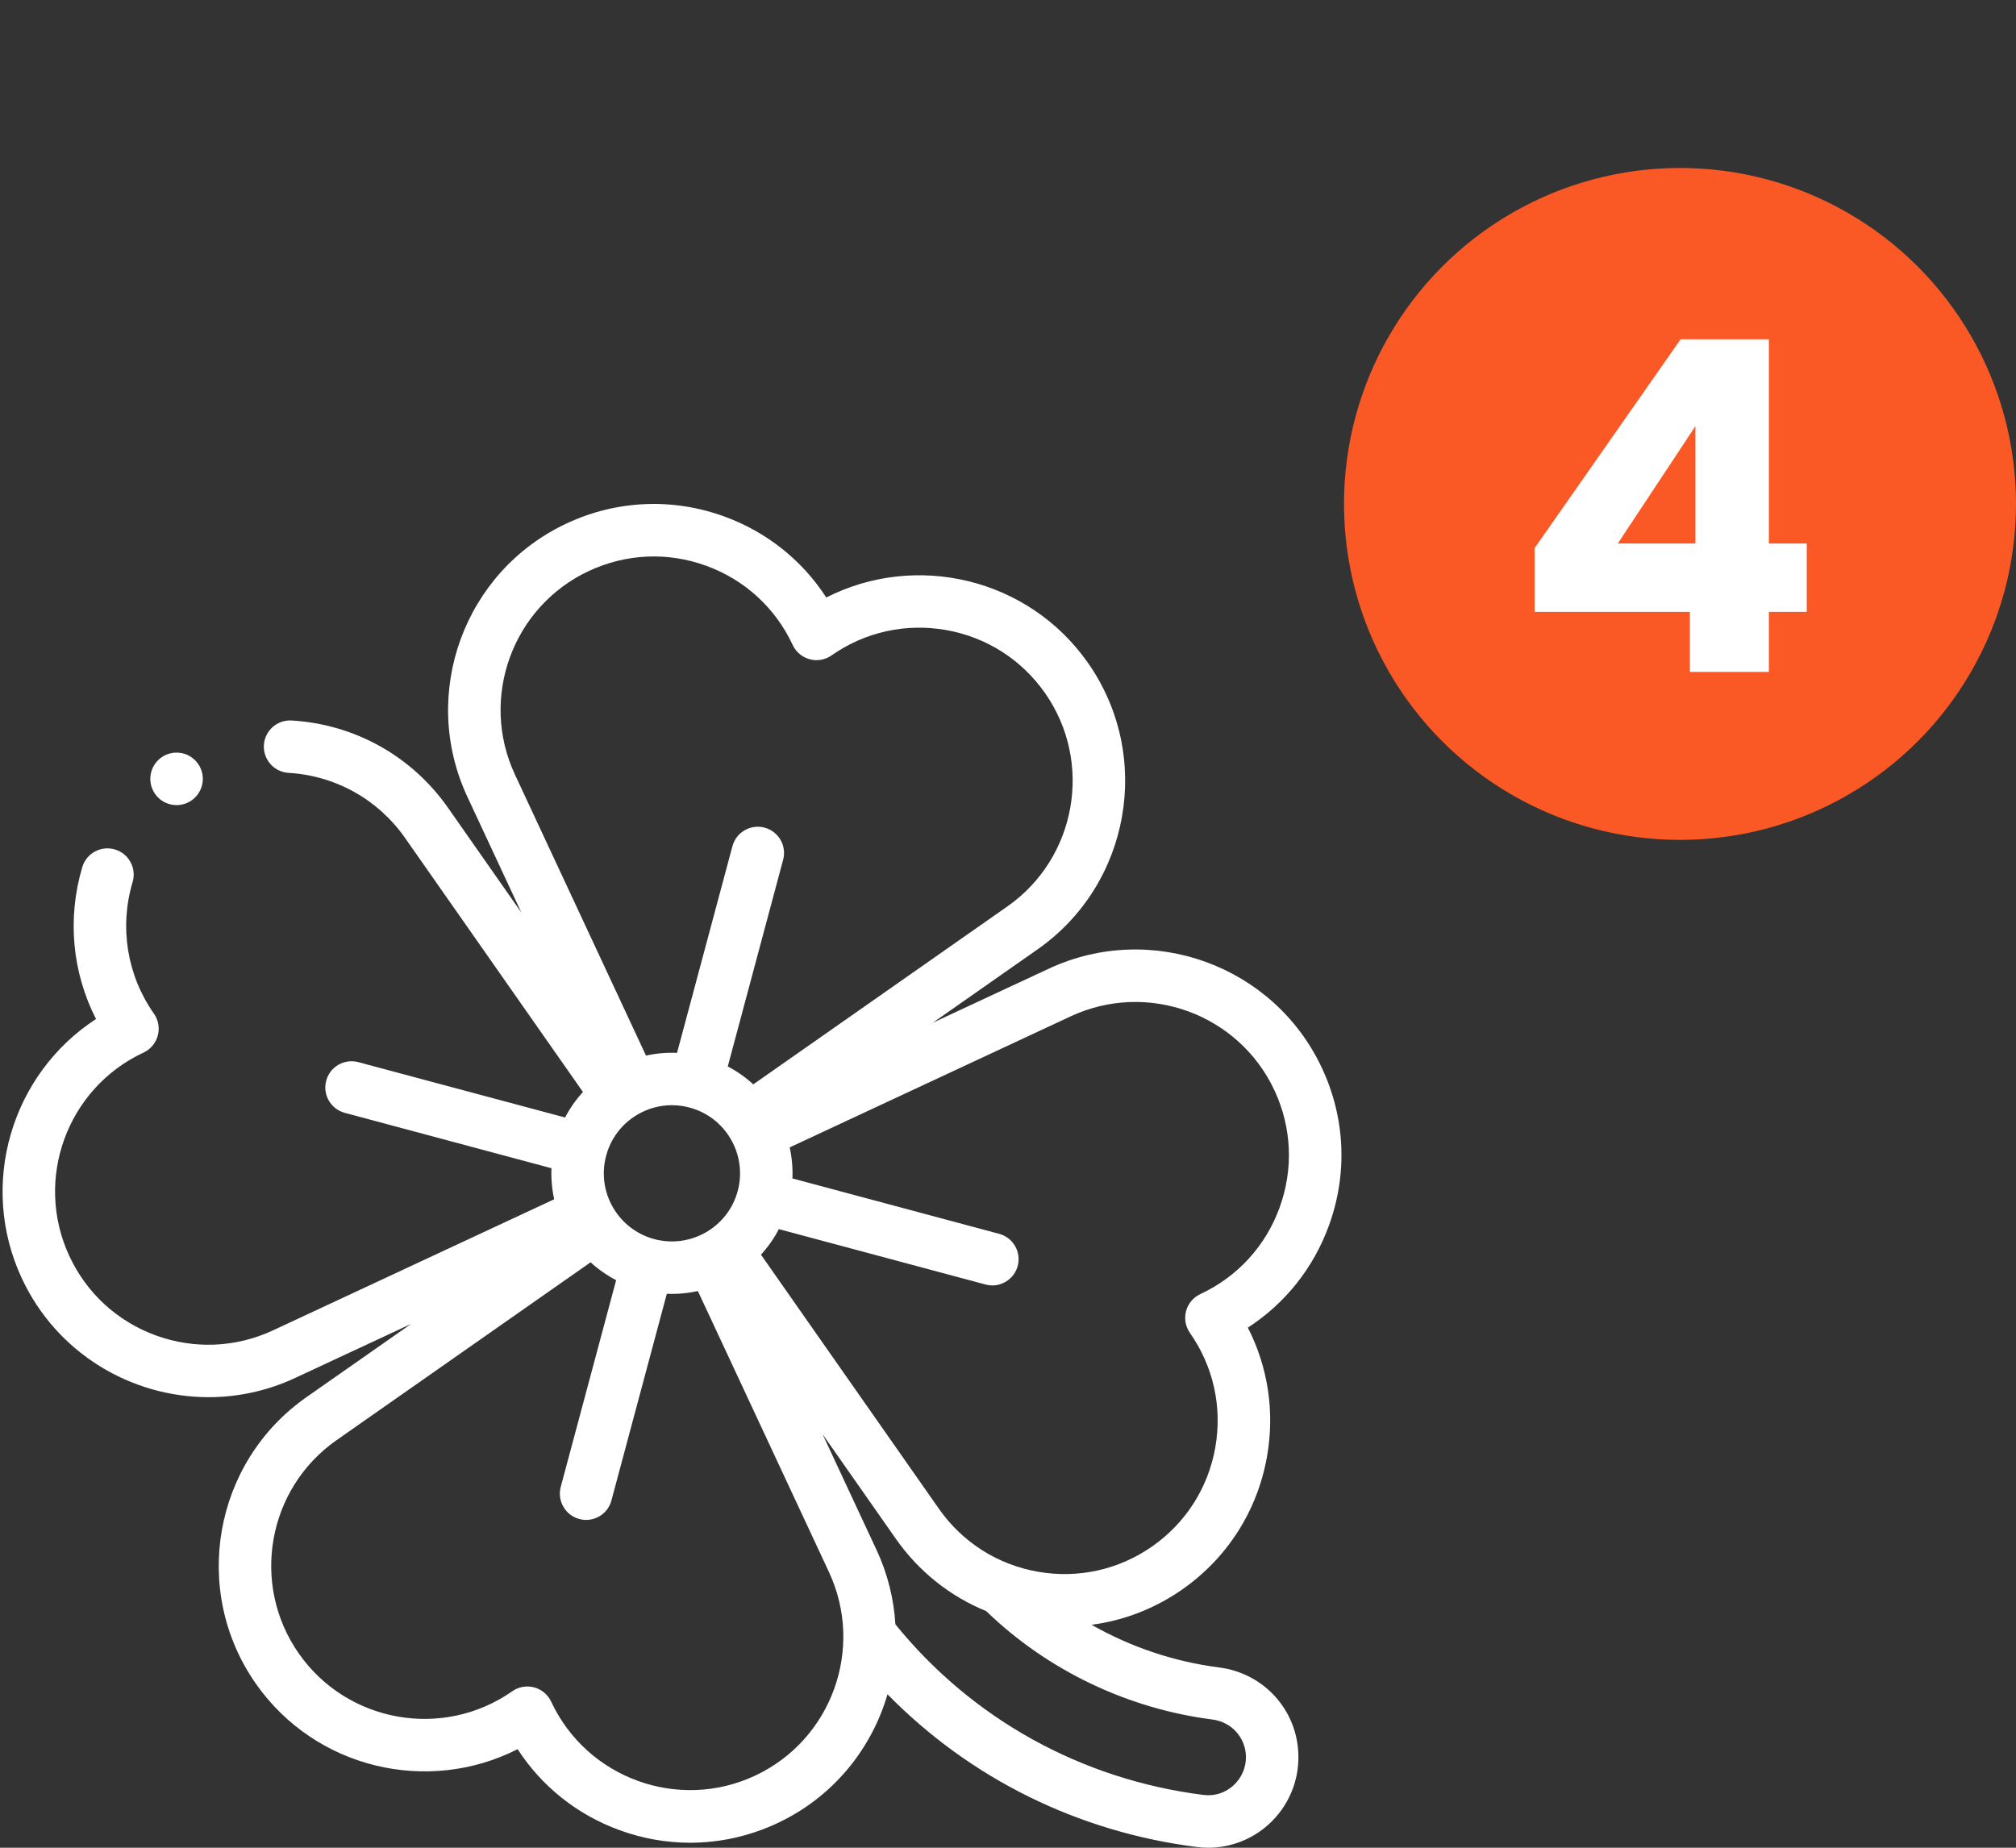 <svg width="48" height="44" viewBox="0 0 48 44" fill="none" xmlns="http://www.w3.org/2000/svg">
<rect x="0" y="0" width="48" height="44" fill="#333333" stroke="none"/>
<circle cx="40" cy="12" r="8" fill="#FA5926"/>
<path d="M36.539 14.57V13.052L40.015 8.08H42.116V12.942H43.018V14.57H42.116V16H40.235V14.57H36.539ZM40.367 10.148L38.519 12.942H40.367V10.148Z" fill="white"/>
<g clip-path="url(#clip0_706_44740)">
<path d="M31.641 29.184C32.089 27.955 32.031 26.624 31.477 25.438C30.336 22.99 27.415 21.927 24.967 23.069L22.209 24.355L24.702 22.609C26.915 21.06 27.454 17.999 25.905 15.786C24.49 13.765 21.813 13.14 19.673 14.228C19.098 13.34 18.254 12.666 17.243 12.298C16.013 11.851 14.683 11.909 13.497 12.462C11.049 13.603 9.986 16.524 11.127 18.972L12.413 21.73L10.668 19.237C9.805 18.005 8.448 17.247 6.945 17.157C6.6 17.136 6.304 17.398 6.283 17.743C6.263 18.087 6.525 18.384 6.87 18.404C7.99 18.471 9.001 19.036 9.644 19.954L13.88 26.004C13.714 26.185 13.57 26.388 13.454 26.611L8.532 25.293C8.199 25.203 7.856 25.401 7.767 25.734C7.677 26.068 7.875 26.41 8.209 26.5L13.13 27.819C13.12 28.07 13.142 28.318 13.195 28.558L6.502 31.679C5.619 32.091 4.628 32.134 3.712 31.801C2.796 31.468 2.065 30.797 1.653 29.914C0.802 28.09 1.594 25.915 3.418 25.065C3.585 24.987 3.709 24.839 3.757 24.66C3.805 24.482 3.772 24.291 3.666 24.14C3.023 23.223 2.838 22.08 3.157 21.005C3.256 20.674 3.067 20.326 2.736 20.228C2.405 20.13 2.057 20.318 1.959 20.649C1.597 21.869 1.719 23.154 2.286 24.266C0.274 25.575 -0.523 28.206 0.52 30.442C1.35 32.223 3.121 33.271 4.967 33.271C5.66 33.271 6.363 33.123 7.03 32.812L9.789 31.526L7.296 33.271C5.083 34.821 4.543 37.882 6.092 40.094C7.508 42.116 10.185 42.741 12.324 41.653C12.899 42.54 13.743 43.215 14.755 43.583C15.302 43.782 15.868 43.881 16.433 43.881C17.139 43.881 17.842 43.726 18.501 43.419C19.83 42.799 20.75 41.654 21.131 40.346C23.093 42.347 25.664 43.625 28.499 43.983C28.588 43.995 28.678 44 28.767 44C29.296 44 29.81 43.804 30.207 43.443C30.675 43.018 30.933 42.413 30.914 41.781C30.883 40.715 30.089 39.842 29.026 39.707C27.954 39.57 26.92 39.22 25.99 38.691C26.759 38.59 27.499 38.305 28.153 37.847C29.224 37.096 29.94 35.973 30.167 34.684C30.354 33.624 30.192 32.557 29.711 31.615C30.599 31.039 31.273 30.196 31.641 29.184ZM15.579 29.507C15.161 29.395 14.811 29.126 14.594 28.751C14.378 28.376 14.32 27.939 14.432 27.521C14.544 27.102 14.813 26.753 15.188 26.536C15.438 26.392 15.715 26.318 15.996 26.318C16.137 26.318 16.279 26.337 16.418 26.374C17.282 26.605 17.796 27.496 17.565 28.36C17.334 29.224 16.443 29.738 15.579 29.507ZM14.025 13.595C14.908 13.183 15.899 13.139 16.815 13.473C17.731 13.806 18.462 14.476 18.874 15.359C18.952 15.527 19.1 15.651 19.279 15.699C19.457 15.747 19.648 15.713 19.799 15.607C20.597 15.048 21.566 14.834 22.526 15.003C23.485 15.172 24.322 15.705 24.881 16.503C26.035 18.151 25.633 20.431 23.985 21.585L17.935 25.822C17.754 25.656 17.551 25.512 17.328 25.395L18.646 20.474C18.736 20.14 18.538 19.798 18.204 19.708C17.871 19.619 17.528 19.817 17.439 20.15L16.12 25.072C15.869 25.061 15.621 25.084 15.381 25.137L12.26 18.444C11.41 16.62 12.201 14.445 14.025 13.595ZM17.973 42.286C16.149 43.137 13.974 42.345 13.123 40.521C13.045 40.354 12.897 40.23 12.719 40.182C12.54 40.134 12.35 40.167 12.198 40.273C10.55 41.428 8.27 41.026 7.116 39.377C5.962 37.729 6.364 35.449 8.013 34.295L14.062 30.059C14.243 30.225 14.447 30.369 14.67 30.485L13.351 35.407C13.262 35.74 13.46 36.083 13.793 36.172C13.847 36.187 13.902 36.194 13.955 36.194C14.231 36.194 14.484 36.01 14.558 35.73L15.877 30.808C15.918 30.81 15.958 30.812 15.998 30.812C16.208 30.812 16.415 30.788 16.616 30.744L19.738 37.437C20.588 39.261 19.796 41.436 17.973 42.286ZM29.665 41.818C29.673 42.084 29.564 42.338 29.367 42.517C29.17 42.696 28.918 42.776 28.655 42.743C25.748 42.376 23.149 40.935 21.319 38.681C21.283 38.084 21.138 37.483 20.87 36.909L19.584 34.151L21.33 36.644C21.876 37.423 22.62 38.014 23.481 38.365C24.936 39.773 26.846 40.689 28.868 40.947C29.317 41.004 29.652 41.37 29.665 41.818ZM28.58 30.816C28.412 30.894 28.288 31.042 28.24 31.221C28.192 31.399 28.226 31.589 28.332 31.741C28.891 32.539 29.105 33.507 28.936 34.467C28.767 35.427 28.234 36.264 27.436 36.823C26.637 37.382 25.669 37.596 24.709 37.427C23.749 37.258 22.913 36.725 22.354 35.927L18.118 29.877C18.284 29.696 18.428 29.493 18.544 29.269L23.465 30.588C23.52 30.602 23.574 30.61 23.628 30.61C23.903 30.61 24.156 30.425 24.231 30.146C24.32 29.813 24.122 29.47 23.789 29.381L18.867 28.062C18.878 27.811 18.855 27.562 18.802 27.323L25.495 24.201C27.319 23.351 29.494 24.143 30.345 25.966C30.757 26.85 30.8 27.841 30.466 28.757C30.133 29.673 29.463 30.404 28.58 30.816Z" fill="white"/>
<path d="M4.204 19.172C4.549 19.172 4.829 18.892 4.829 18.547C4.829 18.202 4.549 17.922 4.204 17.922C3.858 17.922 3.579 18.202 3.579 18.547C3.579 18.892 3.858 19.172 4.204 19.172Z" fill="white"/>
</g>
<defs>
<clipPath id="clip0_706_44740">
<rect width="32" height="32" fill="white" transform="translate(0 12)"/>
</clipPath>
</defs>
</svg>
